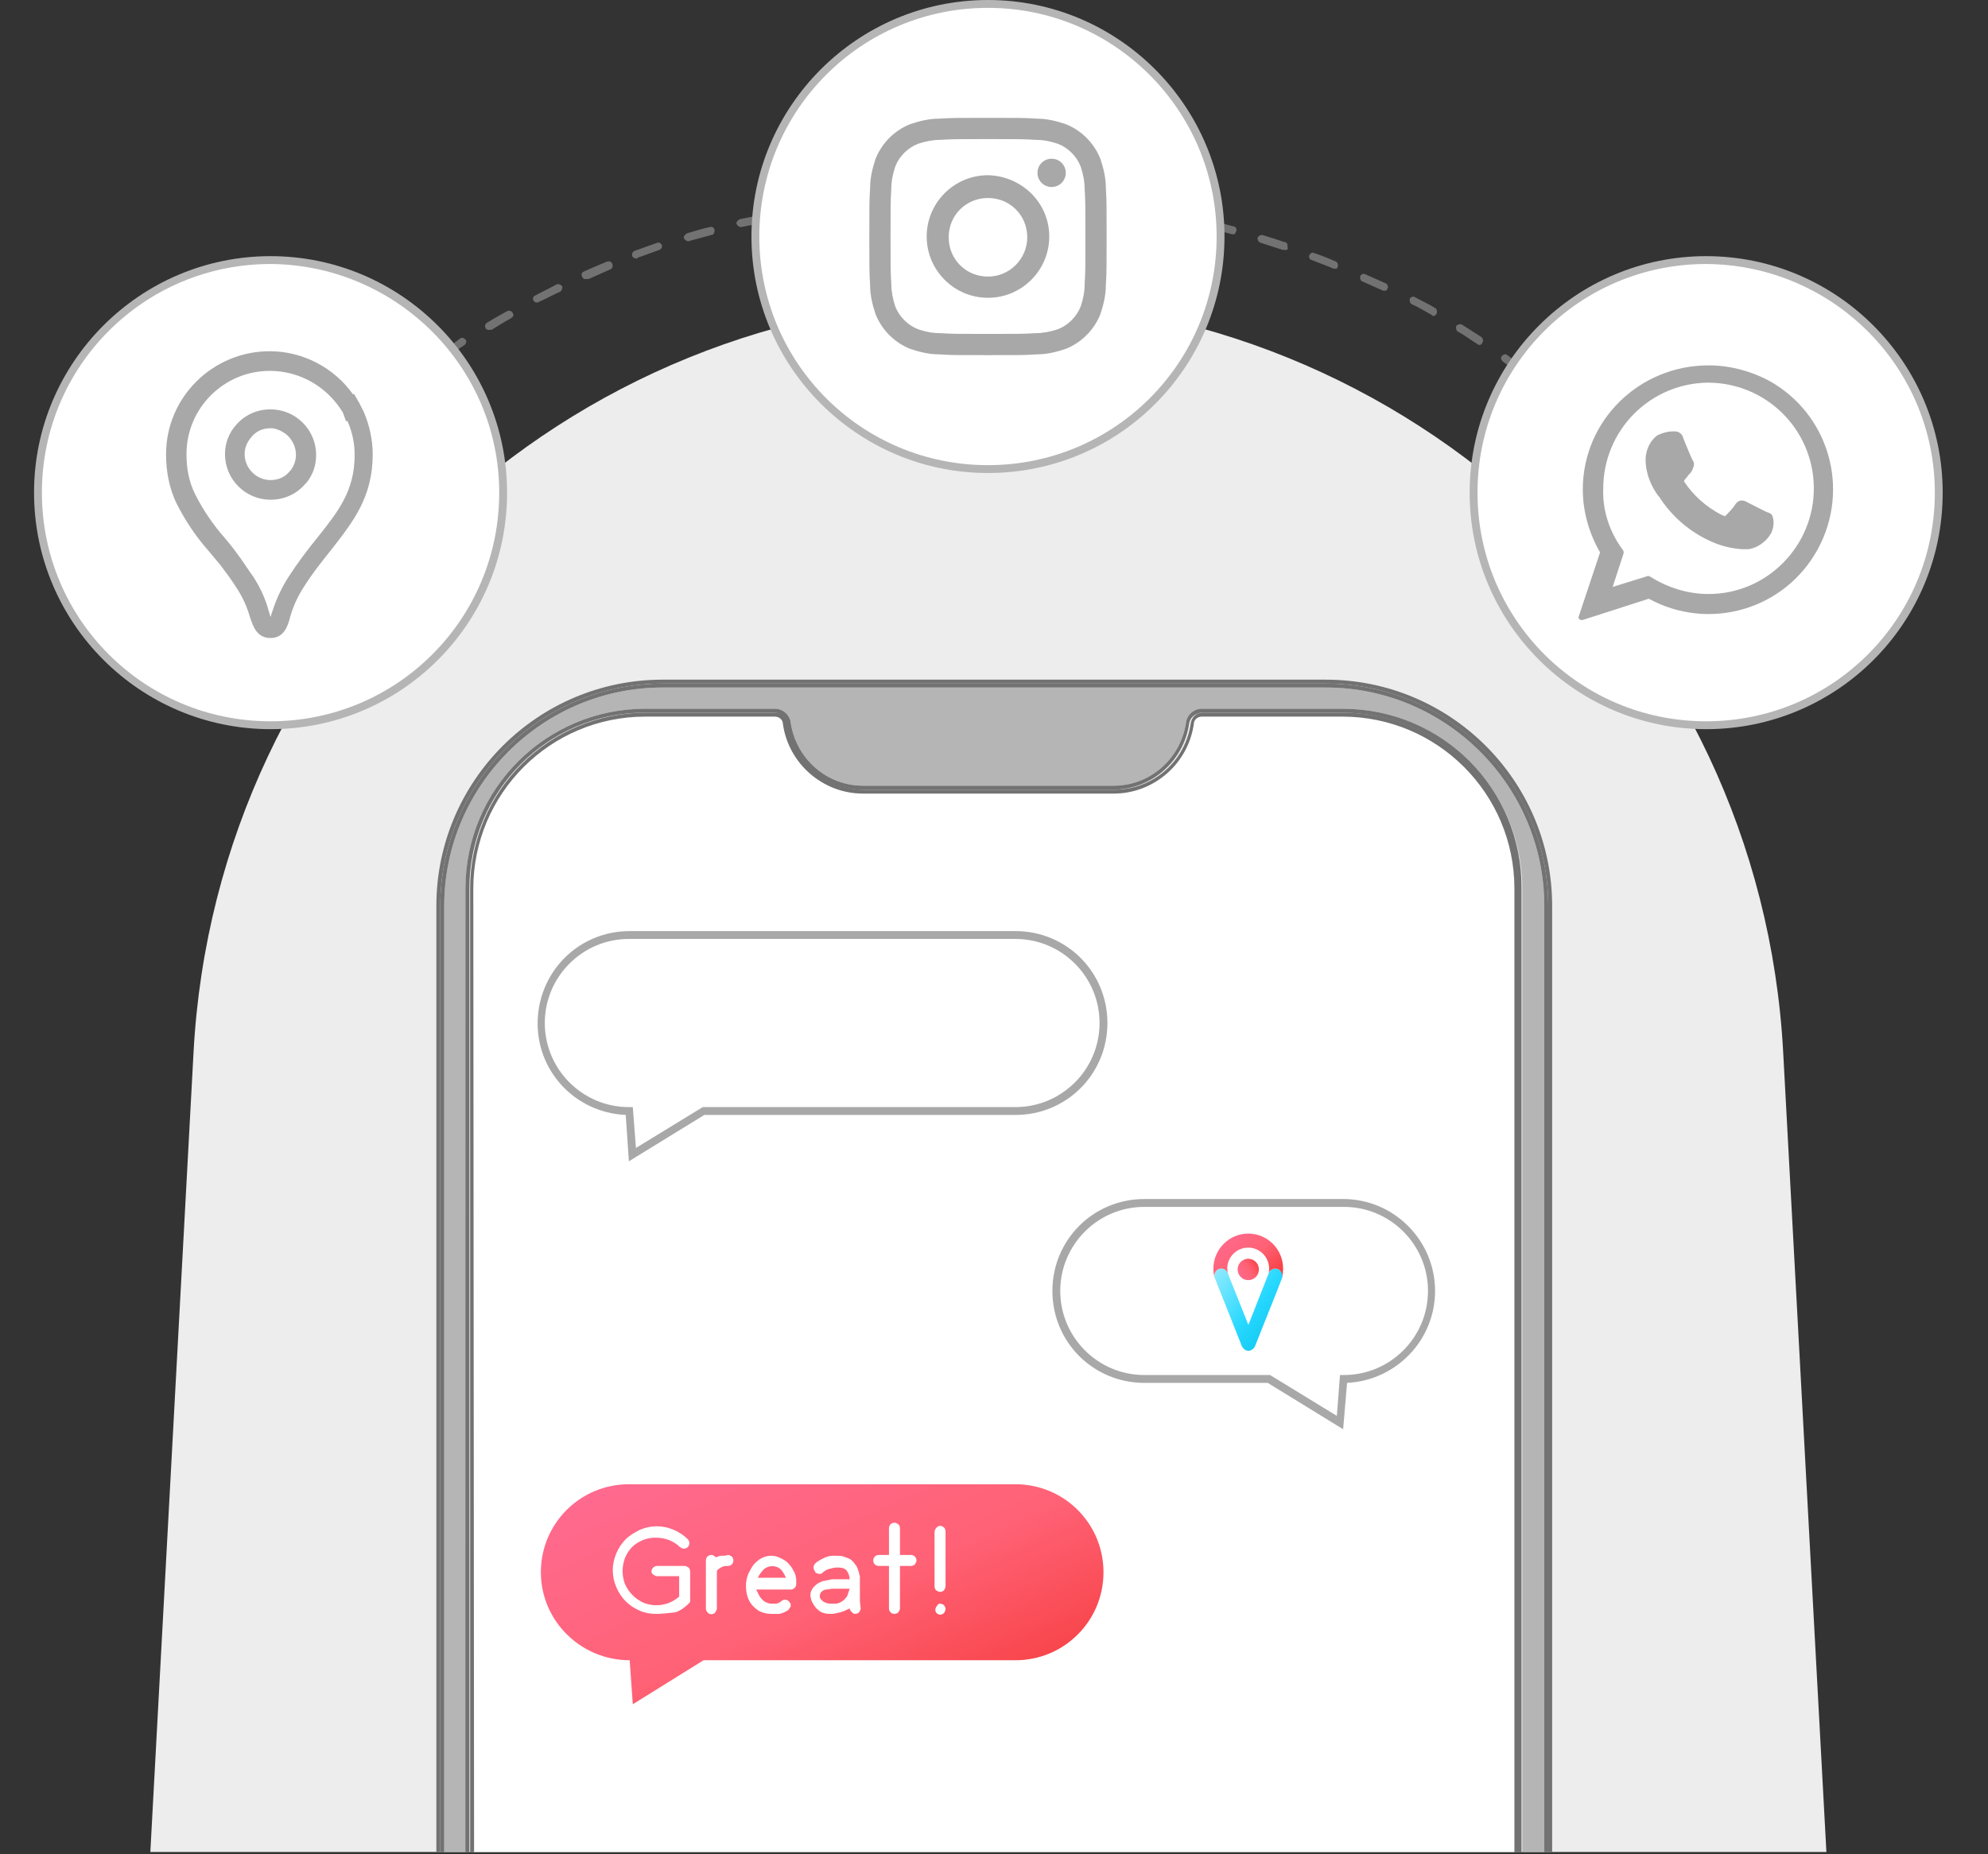 <svg width="179" height="167" viewBox="0 0 179 167" fill="none" xmlns="http://www.w3.org/2000/svg">
<rect x="0" y="0" width="179" height="167" fill="#333333" stroke="none"/>
<path d="M88.957 26.961C50.893 26.961 19.48 56.752 17.428 94.751L13.537 166.788H164.449L160.557 94.751C158.505 56.752 127.092 26.961 88.957 26.961Z" fill="#EDEDED"/>
<path d="M41.908 80.033C41.908 71.117 49.124 63.828 58.11 63.828H69.784C70.491 63.828 71.128 64.394 71.199 65.102C71.694 68.357 74.453 70.763 77.708 70.763H100.277C103.532 70.763 106.291 68.357 106.787 65.102C106.857 64.394 107.494 63.828 108.202 63.828H120.866C129.781 63.828 137.068 71.046 137.068 80.033V166.788H139.049V81.589C139.049 70.763 130.205 61.917 119.38 61.917H59.666C48.841 61.917 39.998 70.763 39.998 81.589V166.788H41.979L41.908 80.033Z" fill="#B5B5B5"/>
<path d="M39.644 81.589C39.644 70.55 48.629 61.564 59.666 61.564H119.38C130.417 61.564 139.403 70.55 139.403 81.589V166.788H139.756V81.589C139.756 70.338 130.63 61.21 119.38 61.21H59.666C48.417 61.21 39.29 70.338 39.29 81.589V166.788H39.644V81.589Z" fill="#727272"/>
<path d="M119.38 61.564H59.666C48.629 61.564 39.644 70.55 39.644 81.589V166.788H39.998V81.589C39.998 70.763 48.841 61.917 59.666 61.917H119.38C130.205 61.917 139.049 70.763 139.049 81.589V166.788H139.403V81.589C139.403 70.48 130.417 61.564 119.38 61.564Z" fill="#727272"/>
<path d="M120.866 64.536H108.202C107.848 64.536 107.494 64.819 107.494 65.172C106.999 68.781 103.886 71.47 100.278 71.47H77.708C74.1 71.47 70.987 68.781 70.491 65.172C70.491 64.819 70.138 64.536 69.784 64.536H58.11C49.549 64.536 42.615 71.47 42.615 80.033V166.788H136.361V80.033C136.361 71.47 129.427 64.536 120.866 64.536Z" fill="white"/>
<path d="M120.866 63.828H108.202C107.494 63.828 106.857 64.394 106.787 65.102C106.291 68.357 103.532 70.763 100.278 70.763H77.708C74.453 70.763 71.694 68.357 71.199 65.102C71.128 64.394 70.491 63.828 69.784 63.828H58.11C49.195 63.828 41.908 71.046 41.908 80.033V166.788H42.262V80.033C42.262 71.258 49.337 64.182 58.039 64.182H69.713C70.279 64.182 70.704 64.606 70.774 65.172C71.27 68.569 74.17 71.117 77.637 71.117H100.207C103.674 71.117 106.574 68.569 107.07 65.172C107.14 64.606 107.636 64.252 108.131 64.182H120.795C129.568 64.182 136.644 71.258 136.644 80.033V166.788H136.997V80.033C137.068 71.046 129.851 63.828 120.866 63.828Z" fill="#727272"/>
<path d="M42.615 80.033C42.615 71.47 49.549 64.536 58.11 64.536H69.784C70.137 64.536 70.491 64.819 70.491 65.172C70.986 68.781 74.1 71.47 77.708 71.47H100.277C103.886 71.47 106.999 68.781 107.494 65.172C107.494 64.819 107.848 64.536 108.201 64.536H120.866C129.427 64.536 136.36 71.47 136.36 80.033V166.788H136.714V80.033C136.714 71.329 129.639 64.182 120.937 64.182H108.272C107.706 64.182 107.282 64.606 107.211 65.172C106.716 68.569 103.815 71.117 100.348 71.117H77.778C74.312 71.117 71.411 68.569 70.916 65.172C70.845 64.606 70.42 64.252 69.854 64.182H58.181C49.407 64.182 42.332 71.258 42.332 80.033V166.788H42.686L42.615 80.033Z" fill="#727272"/>
<path d="M66.742 20.45C66.529 20.45 66.388 20.309 66.317 20.167C66.246 20.026 66.459 19.814 66.6 19.743L67.661 19.53C67.874 19.46 68.015 19.601 68.086 19.814C68.156 20.026 68.015 20.167 67.803 20.238L66.742 20.45Z" fill="#727272"/>
<path d="M44.03 29.72C43.818 29.72 43.676 29.579 43.676 29.366C43.676 29.225 43.747 29.154 43.818 29.084C44.384 28.73 45.021 28.376 45.657 28.022C45.799 27.951 46.011 27.951 46.153 28.164C46.294 28.376 46.224 28.517 46.011 28.659C45.374 29.013 44.809 29.366 44.242 29.72C44.172 29.65 44.101 29.72 44.03 29.72ZM48.346 27.244C48.134 27.244 47.992 27.102 47.992 26.89C47.992 26.748 48.063 26.677 48.205 26.607C48.841 26.253 49.478 25.97 50.115 25.616C50.256 25.545 50.469 25.616 50.61 25.758C50.681 25.899 50.61 26.111 50.469 26.253C49.832 26.536 49.195 26.89 48.558 27.173C48.417 27.244 48.417 27.244 48.346 27.244ZM52.803 25.121C52.591 25.192 52.45 25.05 52.379 24.838C52.308 24.625 52.45 24.484 52.662 24.413C53.299 24.13 53.935 23.847 54.643 23.564C54.855 23.493 55.067 23.564 55.138 23.776C55.209 23.989 55.138 24.201 54.926 24.272C54.289 24.555 53.652 24.838 53.016 25.121C52.874 25.121 52.803 25.121 52.803 25.121ZM57.331 23.281C57.119 23.281 56.978 23.21 56.907 22.998C56.907 22.786 56.978 22.644 57.19 22.573C57.827 22.361 58.534 22.078 59.171 21.866C59.383 21.795 59.525 21.936 59.596 22.078C59.666 22.29 59.525 22.432 59.383 22.503C58.746 22.715 58.039 22.998 57.402 23.21C57.402 23.281 57.402 23.281 57.331 23.281ZM62.001 21.724C61.789 21.724 61.647 21.583 61.577 21.441C61.506 21.3 61.718 21.087 61.859 21.017C62.567 20.804 63.204 20.592 63.911 20.45C64.124 20.38 64.336 20.521 64.336 20.733C64.336 20.946 64.265 21.158 64.053 21.158C63.345 21.37 62.709 21.512 62.001 21.724Z" fill="#727272"/>
<path d="M40.776 31.773C40.564 31.773 40.422 31.631 40.422 31.419C40.422 31.277 40.493 31.206 40.564 31.136L41.413 30.499C41.554 30.357 41.766 30.428 41.908 30.57C42.049 30.711 41.979 30.923 41.837 31.065L40.988 31.631C40.917 31.773 40.847 31.773 40.776 31.773Z" fill="#727272"/>
<path d="M136.361 33.258C136.29 33.258 136.219 33.258 136.148 33.188L135.299 32.551C135.158 32.409 135.087 32.197 135.228 32.056C135.37 31.914 135.582 31.843 135.724 31.985L136.573 32.622C136.714 32.763 136.714 32.975 136.644 33.117C136.573 33.188 136.502 33.258 136.361 33.258Z" fill="#727272"/>
<path d="M133.247 31.065C133.177 31.065 133.106 31.065 133.035 30.994C132.469 30.64 131.903 30.216 131.266 29.862C131.125 29.791 131.054 29.508 131.125 29.366C131.196 29.225 131.479 29.154 131.62 29.225C132.186 29.579 132.823 30.003 133.389 30.357C133.53 30.499 133.601 30.711 133.46 30.852C133.46 30.994 133.318 31.065 133.247 31.065ZM129.073 28.447C129.002 28.447 128.932 28.447 128.932 28.376C128.295 28.022 127.729 27.668 127.092 27.385C126.951 27.314 126.88 27.031 126.951 26.89C127.021 26.748 127.234 26.677 127.375 26.748C128.012 27.102 128.649 27.385 129.215 27.739C129.356 27.81 129.427 28.022 129.356 28.234C129.285 28.376 129.215 28.447 129.073 28.447ZM124.687 26.182C124.616 26.182 124.616 26.182 124.545 26.182C123.908 25.899 123.272 25.616 122.635 25.333C122.493 25.262 122.422 25.05 122.493 24.838C122.564 24.696 122.776 24.625 122.918 24.696C123.555 24.979 124.191 25.262 124.828 25.545C124.97 25.687 125.04 25.899 124.899 26.041C124.899 26.111 124.828 26.182 124.687 26.182ZM120.229 24.201C120.158 24.201 120.158 24.201 120.088 24.201C119.451 23.918 118.814 23.706 118.107 23.422C117.894 23.352 117.824 23.139 117.894 22.998C117.965 22.786 118.177 22.715 118.319 22.786C118.956 22.998 119.663 23.281 120.3 23.564C120.441 23.635 120.512 23.847 120.441 24.059C120.441 24.13 120.371 24.201 120.229 24.201ZM115.63 22.503H115.489C114.852 22.29 114.145 22.078 113.508 21.866C113.296 21.795 113.225 21.583 113.225 21.441C113.296 21.229 113.508 21.158 113.649 21.158C114.357 21.37 114.994 21.583 115.63 21.795C115.843 21.795 115.984 22.007 115.913 22.22C116.055 22.432 115.843 22.573 115.63 22.503Z" fill="#727272"/>
<path d="M110.961 21.087H110.89L109.829 20.804C109.617 20.733 109.546 20.592 109.546 20.38C109.546 20.167 109.758 20.097 109.97 20.097L111.032 20.38C111.244 20.38 111.385 20.592 111.315 20.804C111.244 21.017 111.173 21.158 110.961 21.087Z" fill="#727272"/>
<path d="M44.996 47.735C46.849 36.316 39.095 25.557 27.678 23.704C16.262 21.851 5.504 29.605 3.651 41.024C1.798 52.443 9.552 63.202 20.968 65.055C32.385 66.908 43.143 59.154 44.996 47.735Z" fill="white"/>
<path d="M24.362 65.668C12.617 65.668 3.066 56.115 3.066 44.368C3.066 32.622 12.617 23.069 24.362 23.069C36.106 23.069 45.658 32.622 45.658 44.368C45.658 56.186 36.106 65.668 24.362 65.668ZM24.362 23.776C12.971 23.776 3.773 32.975 3.773 44.368C3.773 55.761 12.971 64.96 24.362 64.96C35.753 64.96 44.95 55.761 44.95 44.368C44.95 33.046 35.682 23.847 24.362 23.776Z" fill="#B5B5B5"/>
<path d="M24.362 57.459C23.159 57.459 22.805 56.469 22.522 55.62C22.239 54.629 21.814 53.709 21.248 52.86C20.753 52.081 20.258 51.444 19.834 50.878C19.48 50.454 19.126 50.029 18.772 49.605C17.64 48.331 16.65 46.845 15.871 45.288C15.235 43.944 14.952 42.458 14.952 40.901C14.952 35.806 19.126 31.631 24.291 31.631C27.262 31.631 30.092 33.117 31.79 35.523L31.861 35.452L32.356 36.301L32.498 36.584L32.781 37.15C33.276 38.353 33.559 39.627 33.559 40.901C33.559 44.793 31.79 46.986 29.809 49.534C28.96 50.595 28.111 51.657 27.404 52.789C26.838 53.638 26.413 54.558 26.13 55.549C25.918 56.398 25.564 57.459 24.362 57.459ZM24.291 33.4C20.187 33.4 16.791 36.726 16.791 40.901C16.791 42.175 17.003 43.377 17.57 44.51C18.277 45.925 19.197 47.27 20.258 48.472C20.612 48.897 20.965 49.322 21.319 49.817C21.814 50.454 22.239 51.161 22.805 51.94C23.442 52.931 23.937 53.992 24.22 55.124C24.291 55.266 24.291 55.407 24.362 55.549C24.432 55.407 24.432 55.266 24.503 55.124C24.857 53.992 25.352 52.931 25.989 51.94C26.767 50.737 27.616 49.605 28.536 48.472C30.446 46.066 31.932 44.227 31.932 40.972C31.932 39.91 31.72 38.919 31.295 37.929H31.154L30.871 37.15C29.456 34.815 26.979 33.4 24.291 33.4ZM24.362 45.005C22.098 45.005 20.258 43.165 20.258 40.901C20.258 39.91 20.612 38.99 21.248 38.283C22.027 37.363 23.159 36.867 24.362 36.867C26.626 36.867 28.465 38.707 28.465 40.972C28.465 41.892 28.182 42.741 27.616 43.448L27.475 43.59C26.696 44.51 25.564 45.005 24.362 45.005ZM24.362 38.566C23.654 38.566 23.017 38.849 22.593 39.415C22.239 39.839 22.027 40.335 22.027 40.901C22.027 42.175 23.088 43.236 24.362 43.236C25.069 43.236 25.706 42.953 26.13 42.387L26.201 42.316C26.979 41.255 26.696 39.839 25.706 39.061C25.281 38.778 24.857 38.566 24.362 38.566Z" fill="#A8A8A8"/>
<path d="M88.957 42.245C100.523 42.245 109.899 32.868 109.899 21.3C109.899 9.732 100.523 0.354 88.957 0.354C77.391 0.354 68.015 9.732 68.015 21.3C68.015 32.868 77.391 42.245 88.957 42.245Z" fill="white"/>
<path d="M88.957 42.599C77.213 42.599 67.661 33.046 67.661 21.3C67.661 9.553 77.213 0 88.957 0C100.702 0 110.253 9.553 110.253 21.3C110.253 33.046 100.773 42.599 88.957 42.599ZM88.957 0.708C77.566 0.708 68.369 9.907 68.369 21.3C68.369 32.692 77.566 41.892 88.957 41.892C100.348 41.892 109.546 32.692 109.546 21.3C109.546 9.978 100.348 0.708 88.957 0.708Z" fill="#B5B5B5"/>
<path d="M88.957 12.525C91.787 12.525 92.141 12.525 93.273 12.596C93.981 12.596 94.617 12.737 95.254 12.95C96.174 13.303 96.952 14.082 97.306 15.002C97.518 15.639 97.66 16.346 97.66 16.983C97.73 18.115 97.73 18.469 97.73 21.3C97.73 24.13 97.73 24.484 97.66 25.616C97.66 26.324 97.518 26.961 97.306 27.598C96.952 28.517 96.174 29.296 95.254 29.65C94.617 29.862 93.91 30.003 93.273 30.003C92.141 30.074 91.787 30.074 88.957 30.074C86.127 30.074 85.773 30.074 84.641 30.003C83.934 30.003 83.297 29.862 82.66 29.65C81.741 29.296 80.963 28.517 80.609 27.598C80.397 26.961 80.255 26.253 80.255 25.616C80.184 24.484 80.184 24.13 80.184 21.3C80.184 18.469 80.184 18.115 80.255 16.983C80.255 16.275 80.397 15.639 80.609 15.002C80.963 14.082 81.741 13.303 82.66 12.95C83.297 12.737 84.005 12.596 84.641 12.596C85.773 12.525 86.127 12.525 88.957 12.525ZM88.957 10.614C86.056 10.614 85.703 10.614 84.571 10.685C83.651 10.685 82.802 10.898 81.953 11.181C80.538 11.747 79.406 12.879 78.84 14.294C78.557 15.143 78.345 15.992 78.345 16.912C78.274 18.044 78.274 18.398 78.274 21.3C78.274 24.201 78.274 24.555 78.345 25.687C78.345 26.607 78.557 27.456 78.84 28.305C79.406 29.72 80.538 30.852 81.953 31.419C82.802 31.702 83.651 31.914 84.571 31.914C85.703 31.985 86.056 31.985 88.957 31.985C91.858 31.985 92.212 31.985 93.344 31.914C94.264 31.914 95.113 31.702 95.962 31.419C97.377 30.852 98.509 29.72 99.075 28.305C99.358 27.456 99.57 26.607 99.57 25.687C99.641 24.555 99.641 24.201 99.641 21.3C99.641 18.398 99.641 18.044 99.57 16.912C99.57 15.992 99.358 15.143 99.075 14.294C98.509 12.879 97.377 11.747 95.962 11.181C95.113 10.898 94.264 10.685 93.344 10.685C92.283 10.614 91.858 10.614 88.957 10.614ZM88.957 15.78C85.915 15.78 83.439 18.257 83.439 21.3C83.439 24.342 85.915 26.819 88.957 26.819C92 26.819 94.476 24.342 94.476 21.3C94.476 18.257 92 15.851 88.957 15.78ZM88.957 24.909C86.976 24.909 85.42 23.352 85.42 21.37C85.42 19.389 86.976 17.832 88.957 17.832C90.938 17.832 92.495 19.389 92.495 21.37C92.495 23.281 90.938 24.909 88.957 24.909ZM95.962 15.568C95.962 16.275 95.396 16.841 94.688 16.841C93.981 16.841 93.415 16.275 93.415 15.568C93.415 14.86 93.981 14.294 94.688 14.294C95.396 14.294 95.962 14.86 95.962 15.568Z" fill="#A8A8A8"/>
<path d="M153.624 65.314C165.19 65.314 174.566 55.936 174.566 44.368C174.566 32.8 165.19 23.422 153.624 23.422C142.058 23.422 132.681 32.8 132.681 44.368C132.681 55.936 142.058 65.314 153.624 65.314Z" fill="white"/>
<path d="M153.624 65.668C141.879 65.668 132.328 56.115 132.328 44.368C132.328 32.622 141.879 23.069 153.624 23.069C165.368 23.069 174.92 32.622 174.92 44.368C174.92 56.186 165.368 65.668 153.624 65.668ZM153.624 23.776C142.233 23.776 133.035 32.975 133.035 44.368C133.035 55.761 142.233 64.96 153.624 64.96C165.015 64.96 174.212 55.761 174.212 44.368C174.212 33.046 165.015 23.847 153.624 23.776Z" fill="#B5B5B5"/>
<path d="M159.142 46.137C159.071 46.137 157.444 45.288 157.161 45.147C157.02 45.076 156.878 45.076 156.807 45.076C156.595 45.076 156.383 45.217 156.241 45.43C156.1 45.713 155.534 46.279 155.392 46.42L155.322 46.491L154.968 46.35C153.624 45.642 152.492 44.651 151.643 43.377V43.307C151.643 43.236 151.713 43.236 151.713 43.165C151.784 43.094 151.926 42.953 151.996 42.811L152.138 42.67C152.279 42.528 152.35 42.387 152.421 42.245V42.175C152.562 41.962 152.562 41.679 152.421 41.467C152.35 41.396 151.643 39.698 151.572 39.486C151.501 39.132 151.218 38.849 150.794 38.849H150.652C150.157 38.849 149.662 38.99 149.237 39.203C148.459 39.769 148.105 40.759 148.176 41.679C148.247 42.741 148.671 43.802 149.308 44.651L149.379 44.722C150.511 46.491 152.138 47.906 154.048 48.755C154.968 49.18 155.888 49.392 156.878 49.463C157.02 49.463 157.161 49.463 157.373 49.463H157.444C158.293 49.322 159.071 48.755 159.496 47.977C159.708 47.482 159.779 46.916 159.567 46.42C159.496 46.279 159.355 46.208 159.142 46.137Z" fill="#A8A8A8"/>
<path d="M153.836 32.905C147.61 32.905 142.516 37.858 142.516 44.085C142.516 46.066 143.082 48.048 144.072 49.746L142.162 55.478C142.091 55.62 142.162 55.832 142.374 55.832H142.445H142.516L148.459 53.921C153.907 56.893 160.699 54.912 163.67 49.463C166.642 44.014 164.661 37.221 159.213 34.249C157.586 33.4 155.746 32.905 153.836 32.905ZM153.836 53.497C151.996 53.497 150.157 52.931 148.6 51.94C148.53 51.94 148.459 51.869 148.459 51.869H148.388L145.204 52.86L146.195 49.817C146.195 49.746 146.195 49.605 146.124 49.534C144.921 47.906 144.285 45.996 144.355 44.014C144.355 38.778 148.53 34.532 153.765 34.461C159.001 34.461 163.246 38.636 163.317 43.873C163.387 49.109 159.142 53.497 153.836 53.497C153.907 53.497 153.836 53.497 153.836 53.497Z" fill="#A8A8A8"/>
<path d="M48.7 141.596C48.7 137.209 52.237 133.671 56.624 133.671H91.433C95.82 133.671 99.358 137.209 99.358 141.596C99.358 145.983 95.82 149.522 91.433 149.522H63.345L56.978 153.484L56.695 149.522C52.308 149.522 48.7 145.983 48.7 141.596Z" fill="url(#paint0_linear_1594_10879)"/>
<path d="M56.624 104.587L56.341 100.412C51.742 100.2 48.205 96.379 48.417 91.779C48.629 87.321 52.238 83.854 56.695 83.854H91.434C96.032 83.854 99.712 87.534 99.712 92.133C99.712 96.733 96.032 100.412 91.434 100.412H63.416L56.624 104.587ZM56.624 84.561C52.45 84.561 49.054 87.958 49.054 92.133C49.054 96.308 52.45 99.705 56.624 99.705H56.978L57.261 103.384L63.275 99.705H91.434C95.608 99.705 99.004 96.308 99.004 92.133C99.004 87.958 95.608 84.561 91.434 84.561H56.624Z" fill="#A8A8A8"/>
<path d="M59.1 145.347C58.605 145.347 58.11 145.276 57.614 145.064C57.119 144.851 56.695 144.568 56.341 144.214C55.987 143.861 55.704 143.436 55.492 142.941C55.068 141.95 55.068 140.889 55.492 139.898C55.704 139.403 55.987 138.978 56.341 138.624C56.695 138.27 57.19 137.987 57.614 137.775C58.605 137.35 59.666 137.35 60.657 137.775C61.152 137.987 61.577 138.27 61.93 138.624C62.001 138.695 62.072 138.836 62.072 138.978C62.072 139.119 62.001 139.261 61.93 139.332C61.859 139.403 61.718 139.473 61.577 139.473C61.435 139.473 61.364 139.403 61.223 139.332C60.94 139.049 60.586 138.836 60.232 138.695C59.879 138.553 59.454 138.483 59.029 138.483C58.605 138.483 58.251 138.553 57.898 138.695C57.544 138.836 57.19 139.049 56.907 139.332C56.624 139.615 56.412 139.969 56.27 140.322C55.987 141.101 55.987 141.879 56.27 142.658C56.624 143.436 57.19 144.002 57.968 144.356C58.322 144.497 58.746 144.568 59.1 144.568C59.879 144.568 60.586 144.285 61.152 143.79V141.95H59.171C59.029 141.95 58.959 141.879 58.817 141.808C58.605 141.667 58.605 141.384 58.817 141.172C58.888 141.101 59.029 141.03 59.171 141.03H61.647C61.789 141.03 61.859 141.101 62.001 141.172C62.072 141.242 62.142 141.384 62.142 141.525V144.002C62.142 144.073 62.142 144.144 62.142 144.214C62.142 144.285 62.072 144.356 62.072 144.356C61.718 144.71 61.294 145.064 60.798 145.205C60.161 145.276 59.596 145.347 59.1 145.347Z" fill="white"/>
<path d="M65.539 140.039C65.68 140.039 65.751 140.11 65.892 140.181C65.963 140.252 66.034 140.393 66.034 140.535C66.034 140.818 65.822 141.03 65.539 141.03C65.397 141.03 65.185 141.03 65.043 141.101C64.902 141.172 64.76 141.242 64.619 141.384C64.619 141.384 64.548 141.455 64.548 141.525V141.596V144.851C64.548 144.993 64.477 145.064 64.407 145.205C64.265 145.417 63.911 145.417 63.77 145.276C63.77 145.276 63.77 145.276 63.699 145.205C63.628 145.134 63.558 144.993 63.558 144.851V140.535C63.558 140.393 63.628 140.252 63.699 140.181C63.77 140.11 63.911 140.039 64.053 140.039C64.124 140.039 64.194 140.039 64.265 140.11L64.477 140.252C64.619 140.181 64.831 140.11 64.973 140.11C65.185 140.11 65.397 140.11 65.539 140.039Z" fill="white"/>
<path d="M69.642 145.347H69.43C69.076 145.347 68.793 145.276 68.439 145.134C68.156 144.993 67.944 144.781 67.732 144.568C67.308 144.073 67.166 143.436 67.166 142.799C67.166 142.445 67.237 142.092 67.378 141.738C67.52 141.455 67.661 141.172 67.874 140.889C68.086 140.676 68.298 140.464 68.581 140.322C68.864 140.181 69.147 140.11 69.43 140.11C69.713 140.11 69.996 140.181 70.279 140.322C70.562 140.464 70.845 140.606 71.057 140.889C71.27 141.101 71.411 141.384 71.553 141.667C71.694 141.95 71.694 142.304 71.694 142.658C71.694 142.799 71.623 142.941 71.553 143.011C71.482 143.082 71.34 143.153 71.199 143.153H68.086C68.156 143.294 68.227 143.436 68.298 143.578C68.369 143.719 68.439 143.861 68.581 144.002C68.722 144.144 68.793 144.214 68.935 144.285C69.076 144.356 69.288 144.427 69.43 144.427H69.501C69.642 144.427 69.784 144.427 69.925 144.427C70.138 144.356 70.279 144.285 70.421 144.144L70.562 144.073C70.633 144.073 70.633 144.073 70.704 144.073C70.916 144.073 71.057 144.214 71.128 144.356C71.199 144.427 71.199 144.497 71.199 144.568C71.199 144.639 71.199 144.71 71.128 144.781C71.057 144.851 71.057 144.922 70.987 144.993C70.774 145.134 70.491 145.276 70.208 145.347C70.067 145.347 69.855 145.347 69.642 145.347ZM70.774 142.092C70.633 141.808 70.491 141.525 70.279 141.313C69.855 140.959 69.218 140.959 68.793 141.313C68.581 141.525 68.369 141.808 68.227 142.092H70.774Z" fill="white"/>
<path d="M77.496 144.851C77.496 144.993 77.425 145.064 77.354 145.205C77.284 145.276 77.142 145.347 77.001 145.347C76.859 145.347 76.788 145.276 76.718 145.205C76.647 145.134 76.505 144.993 76.505 144.851C76.222 144.993 75.939 145.134 75.656 145.205C75.373 145.276 75.09 145.347 74.807 145.347C74.383 145.347 73.958 145.276 73.675 144.993C73.392 144.781 73.18 144.427 73.038 144.073C73.038 143.931 72.968 143.861 72.968 143.719C72.968 143.578 72.968 143.436 73.038 143.294C73.109 143.153 73.18 143.011 73.251 142.941C73.392 142.799 73.534 142.658 73.675 142.587C73.817 142.516 74.029 142.375 74.241 142.375C74.454 142.304 74.666 142.304 74.878 142.233C75.09 142.233 75.303 142.233 75.515 142.233H75.869H76.222H76.505C76.505 142.021 76.435 141.808 76.364 141.667C76.293 141.525 76.222 141.384 76.081 141.313C75.869 141.172 75.586 141.172 75.373 141.172C75.09 141.172 74.878 141.242 74.595 141.313C74.383 141.384 74.171 141.525 74.029 141.667C73.958 141.738 73.958 141.738 73.888 141.738H73.746C73.675 141.738 73.605 141.738 73.534 141.667C73.463 141.667 73.392 141.596 73.392 141.525C73.322 141.455 73.251 141.313 73.251 141.172C73.251 141.03 73.322 140.889 73.392 140.818C73.605 140.606 73.888 140.464 74.171 140.322C74.454 140.181 74.737 140.11 75.019 140.11H75.161H75.303C75.515 140.11 75.727 140.11 75.939 140.181C76.152 140.252 76.364 140.322 76.505 140.393C76.718 140.535 76.859 140.676 77.001 140.889C77.142 141.03 77.213 141.242 77.284 141.455C77.354 141.596 77.354 141.808 77.425 141.95C77.425 142.092 77.425 142.162 77.425 142.233V144.214L77.496 144.851ZM76.505 143.082H76.222H75.869H75.515C75.303 143.082 75.161 143.082 74.949 143.082C74.737 143.082 74.595 143.153 74.383 143.153C74.241 143.153 74.1 143.224 73.958 143.365C73.888 143.436 73.817 143.578 73.817 143.719C73.817 143.79 73.817 143.931 73.888 144.002C73.958 144.073 74.029 144.144 74.1 144.214C74.171 144.285 74.241 144.285 74.383 144.356C74.454 144.356 74.595 144.427 74.666 144.427C74.807 144.427 74.878 144.427 75.019 144.427H75.232H75.303C75.727 144.356 76.081 144.073 76.293 143.719L76.505 143.082Z" fill="white"/>
<path d="M82.377 140.181C82.448 140.252 82.519 140.393 82.519 140.535C82.519 140.676 82.448 140.747 82.377 140.889C82.307 140.959 82.165 141.03 82.024 141.03H81.033V144.851C81.033 144.993 80.963 145.064 80.892 145.205C80.821 145.276 80.68 145.347 80.538 145.347C80.255 145.347 80.043 145.134 80.043 144.851V141.03H79.123C78.84 141.03 78.628 140.818 78.628 140.535C78.628 140.393 78.698 140.252 78.769 140.181C78.84 140.11 78.981 140.039 79.123 140.039H80.043V137.633C80.043 137.35 80.255 137.138 80.538 137.138C80.68 137.138 80.75 137.209 80.892 137.28C80.963 137.35 81.033 137.492 81.033 137.633V140.039H82.024C82.165 140.039 82.307 140.11 82.377 140.181Z" fill="white"/>
<path d="M84.641 137.421C84.783 137.421 84.924 137.492 84.995 137.563C85.066 137.633 85.137 137.775 85.137 137.917V142.87C85.137 143.011 85.066 143.082 84.995 143.224C84.924 143.295 84.783 143.365 84.641 143.365C84.5 143.365 84.429 143.295 84.288 143.224C84.217 143.153 84.146 143.011 84.146 142.87V137.917C84.217 137.633 84.429 137.421 84.641 137.421ZM84.641 144.427C84.783 144.427 84.924 144.497 84.995 144.568C85.066 144.639 85.137 144.781 85.137 144.922C85.137 145.064 85.066 145.134 84.995 145.276C84.924 145.347 84.783 145.417 84.641 145.417C84.429 145.417 84.217 145.205 84.217 144.993C84.217 144.851 84.288 144.71 84.359 144.639C84.429 144.497 84.5 144.427 84.641 144.427Z" fill="white"/>
<path d="M120.936 128.717L114.144 124.542H103.036C98.438 124.542 94.758 120.863 94.758 116.263C94.758 111.664 98.438 107.984 103.036 107.984H120.936C125.535 107.984 129.214 111.734 129.214 116.263C129.214 120.721 125.677 124.33 121.29 124.542L120.936 128.717ZM103.036 108.692C98.862 108.692 95.466 112.088 95.466 116.263C95.466 120.438 98.862 123.835 103.036 123.835H114.357L120.37 127.514L120.653 123.835H121.007C125.181 123.835 128.577 120.438 128.577 116.263C128.577 112.088 125.181 108.692 121.007 108.692H103.036Z" fill="#A8A8A8"/>
<path d="M113.312 114.599C113.461 114.088 113.171 113.552 112.664 113.402C112.157 113.251 111.625 113.544 111.476 114.054C111.327 114.565 111.617 115.101 112.124 115.252C112.631 115.402 113.163 115.11 113.312 114.599Z" fill="url(#paint1_linear_1594_10879)"/>
<path d="M114.834 114.246C114.707 114.246 114.588 114.28 114.478 114.357C114.368 114.425 114.292 114.527 114.241 114.655L112.403 119.323L110.549 114.664C110.506 114.536 110.43 114.434 110.32 114.357C110.21 114.289 110.091 114.246 109.973 114.246C109.786 114.246 109.634 114.314 109.515 114.451C109.405 114.579 109.346 114.724 109.346 114.886C109.346 114.98 109.363 115.056 109.388 115.116L111.827 121.259C111.887 121.362 111.963 121.456 112.056 121.532C112.166 121.618 112.285 121.652 112.412 121.652C112.53 121.652 112.649 121.609 112.759 121.532C112.861 121.456 112.937 121.37 112.996 121.251C113.191 120.764 113.691 119.502 114.199 118.23C114.715 116.933 115.241 115.628 115.427 115.125C115.452 115.065 115.469 114.98 115.469 114.886C115.469 114.732 115.418 114.596 115.308 114.468C115.181 114.314 115.029 114.246 114.834 114.246Z" fill="url(#paint2_linear_1594_10879)"/>
<path d="M112.395 111.097C110.667 111.097 109.253 112.514 109.253 114.263C109.253 114.519 109.287 114.766 109.338 115.014L109.363 115.108H109.371C109.346 115.048 109.338 114.971 109.338 114.886C109.338 114.724 109.397 114.579 109.507 114.451C109.626 114.314 109.778 114.246 109.964 114.246C110.091 114.246 110.21 114.28 110.312 114.357C110.422 114.434 110.498 114.536 110.54 114.664L110.566 114.732C110.54 114.596 110.498 114.357 110.498 114.263C110.498 113.213 111.345 112.36 112.387 112.36C113.428 112.36 114.275 113.213 114.275 114.263C114.275 114.391 114.258 114.519 114.233 114.647C114.284 114.527 114.36 114.425 114.47 114.357C114.58 114.289 114.699 114.246 114.826 114.246C115.02 114.246 115.173 114.314 115.283 114.451C115.393 114.579 115.444 114.724 115.444 114.869C115.444 114.963 115.427 115.039 115.41 115.099H115.418L115.444 115.005C115.503 114.758 115.529 114.51 115.529 114.254C115.537 112.514 114.131 111.097 112.395 111.097Z" fill="url(#paint3_linear_1594_10879)"/>
<defs>
<linearGradient id="paint0_linear_1594_10879" x1="48.7" y1="135.842" x2="63.639" y2="169.39" gradientUnits="userSpaceOnUse">
<stop stop-color="#FF6A8F"/>
<stop offset="0.495" stop-color="#FF6276"/>
<stop offset="1" stop-color="#F53838"/>
</linearGradient>
<linearGradient id="paint1_linear_1594_10879" x1="111.407" y1="115.039" x2="113.582" y2="113.674" gradientUnits="userSpaceOnUse">
<stop stop-color="#FF6A8F"/>
<stop offset="0.495" stop-color="#FF6276"/>
<stop offset="1" stop-color="#F53838"/>
</linearGradient>
<linearGradient id="paint2_linear_1594_10879" x1="109.346" y1="115.057" x2="116.556" y2="120.556" gradientUnits="userSpaceOnUse">
<stop stop-color="#89E9FF"/>
<stop offset="0.495" stop-color="#27D8FF"/>
<stop offset="1" stop-color="#05BFE8"/>
</linearGradient>
<linearGradient id="paint3_linear_1594_10879" x1="109.253" y1="111.537" x2="113.124" y2="116.857" gradientUnits="userSpaceOnUse">
<stop stop-color="#FF6A8F"/>
<stop offset="0.495" stop-color="#FF6276"/>
<stop offset="1" stop-color="#F53838"/>
</linearGradient>
</defs>
</svg>
